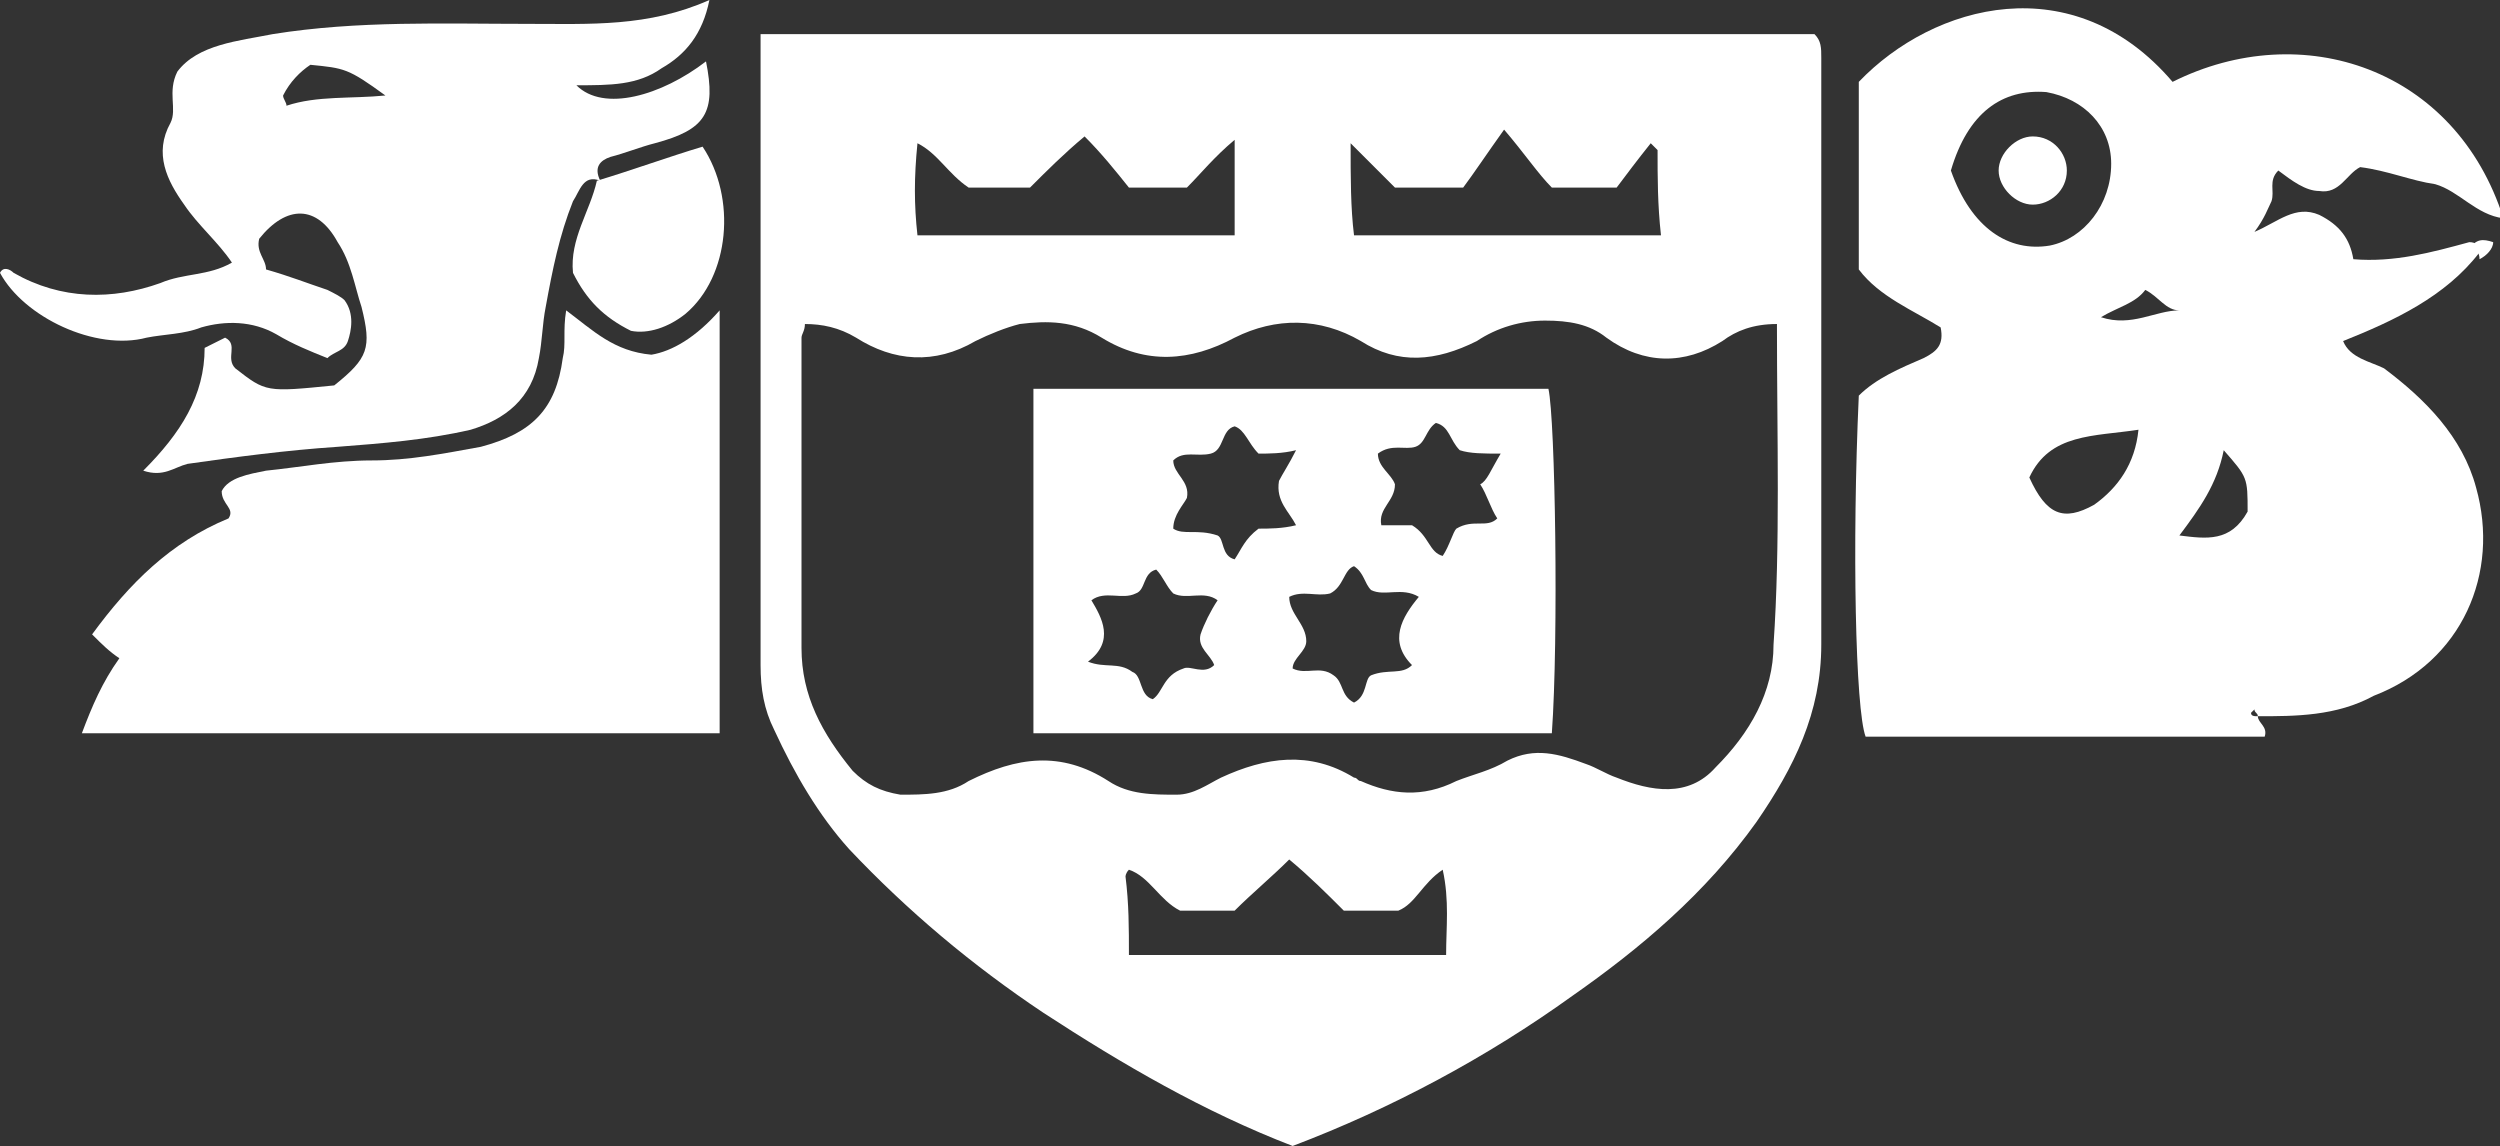 <?xml version="1.0" encoding="utf-8"?>
<!-- Generator: Adobe Illustrator 20.1.0, SVG Export Plug-In . SVG Version: 6.00 Build 0)  -->
<svg version="1.1" id="Layer_1" xmlns="http://www.w3.org/2000/svg" xmlns:xlink="http://www.w3.org/1999/xlink" x="0px" y="0px"
	 width="73.3px" height="33.6px" viewBox="0 0 73.3 33.6" style="enable-background:new 0 0 73.3 33.6;" xml:space="preserve">
<rect x="0" y="0" width="73.3" height="33.6" fill="#333333" stroke="none"/>
<style type="text/css">
	.st0{fill:#FFFFFF;}
</style>
<g>
	<path id="XMLID_189_" class="st0" d="M22.3,1c10.4,0,20.7,0,30.9,0c0.2,0.2,0.2,0.4,0.2,0.7c0,5.7,0,11.4,0,17.2
		c0,2-0.8,3.6-1.9,5.2c-1.5,2.1-3.4,3.7-5.4,5.1c-2.5,1.8-5.3,3.3-8.2,4.4c-2.6-1-5-2.4-7.3-3.9c-2.1-1.4-4-3-5.7-4.8
		c-0.9-1-1.6-2.2-2.2-3.5c-0.3-0.6-0.4-1.2-0.4-1.9C22.3,13.3,22.3,7.2,22.3,1z M52.1,9.5c-0.7,0-1.2,0.2-1.6,0.5
		c-1.1,0.7-2.3,0.7-3.4-0.1c-0.5-0.4-1.1-0.5-1.8-0.5c-0.7,0-1.4,0.2-2,0.6c-1.2,0.6-2.3,0.7-3.4,0c-1.2-0.7-2.5-0.7-3.7-0.1
		c-1.3,0.7-2.6,0.8-3.9,0c-0.8-0.5-1.6-0.5-2.4-0.4c-0.4,0.1-0.9,0.3-1.3,0.5c-1.2,0.7-2.4,0.6-3.5-0.1c-0.5-0.3-1-0.4-1.5-0.4
		c0,0.2-0.1,0.3-0.1,0.4c0,3,0,6.1,0,9.1c0,1.4,0.6,2.5,1.5,3.6c0.4,0.4,0.8,0.6,1.4,0.7c0.7,0,1.4,0,2-0.4c1.4-0.7,2.7-0.9,4.1,0
		c0.6,0.4,1.3,0.4,2,0.4c0.5,0,0.9-0.3,1.3-0.5c1.3-0.6,2.6-0.8,3.9,0c0.1,0,0.1,0.1,0.2,0.1c0.9,0.4,1.8,0.5,2.8,0
		c0.5-0.2,1-0.3,1.5-0.6c0.8-0.4,1.5-0.2,2.3,0.1c0.3,0.1,0.6,0.3,0.9,0.4c1,0.4,2.1,0.6,2.9-0.3c1-1,1.7-2.2,1.7-3.6
		C52.2,16,52.1,12.8,52.1,9.5z M36.2,4.1c-0.6,0.5-1,1-1.4,1.4c-0.6,0-1.1,0-1.7,0c-0.4-0.5-0.8-1-1.3-1.5c-0.6,0.5-1.1,1-1.6,1.5
		c-0.6,0-1.2,0-1.8,0c-0.6-0.4-0.9-1-1.5-1.3c-0.1,1-0.1,1.8,0,2.7c3.1,0,6.2,0,9.3,0C36.2,6,36.2,5.1,36.2,4.1z M48.6,4.4
		c-0.1-0.1-0.1-0.1-0.2-0.2c-0.4,0.5-0.7,0.9-1,1.3c-0.7,0-1.2,0-1.9,0c-0.4-0.4-0.8-1-1.4-1.7c-0.5,0.7-0.9,1.3-1.2,1.7
		c-0.8,0-1.4,0-2,0c-0.4-0.4-0.8-0.8-1.3-1.3c0,1,0,1.9,0.1,2.7c3.1,0,6,0,9,0C48.6,6,48.6,5.2,48.6,4.4z M33.1,28
		c3.1,0,6.2,0,9.3,0c0-0.8,0.1-1.6-0.1-2.5c-0.6,0.4-0.8,1-1.3,1.2c-0.5,0-1,0-1.6,0c-0.5-0.5-1-1-1.6-1.5c-0.5,0.5-1.1,1-1.6,1.5
		c-0.6,0-1.1,0-1.6,0c-0.6-0.3-0.9-1-1.5-1.2c-0.1,0.1-0.1,0.2-0.1,0.2C33.1,26.5,33.1,27.2,33.1,28z"/>
	<path id="XMLID_159_" class="st0" d="M66.2,21c0,0.2,0.3,0.3,0.2,0.6c-3.9,0-7.8,0-11.7,0c-0.3-0.8-0.4-5.6-0.2-10
		c0.5-0.5,1.2-0.8,1.9-1.1c0.4-0.2,0.6-0.4,0.5-0.9c-0.8-0.5-1.8-0.9-2.4-1.7c0-0.1,0-0.3,0-0.4c0-1.7,0-3.4,0-5.1
		c2.2-2.3,6.3-3.4,9.2,0c3.8-1.9,8.3-0.4,9.7,4c-0.8-0.1-1.3-0.8-2-1C70.7,5.3,70,5,69.2,4.9c-0.4,0.2-0.6,0.8-1.2,0.7
		c-0.4,0-0.8-0.3-1.2-0.6c-0.3,0.3-0.1,0.6-0.2,0.9c-0.1,0.2-0.2,0.5-0.5,0.9c0.7-0.3,1.2-0.8,1.9-0.5c0.6,0.3,0.9,0.7,1,1.3
		c1.2,0.1,2.3-0.2,3.4-0.5c0.2,0,0.3,0.1,0.3,0.3c-1,1.3-2.5,2-4,2.6c0.2,0.5,0.8,0.6,1.2,0.8c1.2,0.9,2.3,2,2.7,3.5
		c0.7,2.5-0.4,5.1-3,6.1C68.5,21,67.3,21,66.2,21c0-0.1-0.1-0.1-0.1-0.2c0,0-0.1,0.1-0.1,0.1C66,21,66.1,21,66.2,21z M57.2,5
		c0.6,1.7,1.7,2.4,2.9,2.2c1-0.2,1.8-1.2,1.8-2.4c0-1.1-0.8-1.9-1.9-2.1C58.7,2.6,57.7,3.3,57.2,5z M59.5,14c0.5,1.1,1,1.3,1.9,0.8
		c0.7-0.5,1.2-1.2,1.3-2.2C61.4,12.8,60.1,12.7,59.5,14z M65.9,15c0-1,0-1-0.7-1.8c-0.2,1-0.7,1.7-1.3,2.5
		C64.7,15.8,65.4,15.9,65.9,15z M62.9,8.5c-0.3,0.4-0.8,0.5-1.3,0.8c0.9,0.3,1.6-0.2,2.3-0.2C63.5,9.1,63.3,8.7,62.9,8.5z"/>
	<path id="XMLID_157_" class="st0" d="M16.6,9.1c0.8,0.6,1.4,1.2,2.5,1.3c0.6-0.1,1.3-0.5,2-1.3c0,4.2,0,8.3,0,12.4
		c-6.2,0-12.4,0-18.7,0C2.7,20.7,3,20,3.5,19.3c-0.3-0.2-0.5-0.4-0.8-0.7c1.1-1.5,2.3-2.7,4-3.4c0.2-0.3-0.2-0.4-0.2-0.8
		c0.2-0.4,0.8-0.5,1.3-0.6c1-0.1,2-0.3,3.1-0.3c1.1,0,2.1-0.2,3.2-0.4c1.5-0.4,2.2-1.1,2.4-2.6C16.6,10.1,16.5,9.7,16.6,9.1z"/>
	<path id="XMLID_151_" class="st0" d="M17.6,5.3c-0.5-0.2-0.6,0.3-0.8,0.6c-0.4,1-0.6,2-0.8,3.1c-0.1,0.5-0.1,1-0.2,1.5
		c-0.2,1.2-1,1.8-2,2.1c-1.3,0.3-2.6,0.4-3.9,0.5c-1.5,0.1-3,0.3-4.4,0.5c-0.4,0.1-0.7,0.4-1.3,0.2C5.3,12.7,6,11.6,6,10.2
		c0.2-0.1,0.4-0.2,0.6-0.3c0.4,0.2,0,0.6,0.3,0.9c0.9,0.7,0.9,0.7,2.9,0.5c1-0.8,1.1-1.1,0.8-2.3c-0.2-0.6-0.3-1.3-0.7-1.9
		C9.3,6,8.4,6,7.6,7C7.5,7.4,7.8,7.6,7.8,7.9c0.7,0.2,1.2,0.4,1.8,0.6c0.2,0.1,0.4,0.2,0.5,0.3c0.3,0.4,0.2,0.9,0.1,1.2
		c-0.1,0.3-0.4,0.3-0.6,0.5c-0.5-0.2-1-0.4-1.5-0.7C7.4,9.4,6.6,9.4,5.9,9.6C5.4,9.8,4.8,9.8,4.3,9.9C2.8,10.3,0.7,9.3,0,8
		c0.1-0.2,0.3-0.1,0.4,0c1.4,0.8,2.9,0.8,4.3,0.3C5.4,8,6.1,8.1,6.8,7.7C6.4,7.1,5.8,6.6,5.4,6C4.9,5.3,4.5,4.5,5,3.6
		c0.2-0.4-0.1-0.9,0.2-1.5C5.8,1.3,7,1.2,8,1c2.5-0.4,5-0.3,7.5-0.3c1.8,0,3.5,0.1,5.3-0.7c-0.2,1-0.7,1.6-1.4,2
		c-0.7,0.5-1.5,0.5-2.5,0.5c0.8,0.8,2.5,0.3,3.8-0.7c0.3,1.5,0,2-1.5,2.4c-0.4,0.1-0.9,0.3-1.3,0.4C17.6,4.7,17.4,4.9,17.6,5.3
		L17.6,5.3z M8.3,2.8c0,0.1,0.1,0.2,0.1,0.3c0.9-0.3,1.9-0.2,2.9-0.3c-1.1-0.8-1.2-0.8-2.2-0.9C8.8,2.1,8.5,2.4,8.3,2.8z"/>
	<path id="XMLID_144_" class="st0" d="M17.5,5.3c1-0.3,2.1-0.7,3.1-1c1,1.5,0.8,3.8-0.5,4.9c-0.5,0.4-1.1,0.6-1.6,0.5
		c-0.8-0.4-1.3-0.9-1.7-1.7C16.7,7,17.3,6.2,17.5,5.3L17.5,5.3z"/>
	<path id="XMLID_142_" class="st0" d="M72.7,7.6c0-0.2-0.1-0.3-0.3-0.3C72.6,7,72.8,7,73.1,7.1C73.1,7.3,72.9,7.5,72.7,7.6z"/>
	<path id="XMLID_109_" class="st0" d="M30.3,21.5c0-3.4,0-6.7,0-10.1c5.1,0,10.1,0,15.1,0c0.2,0.9,0.3,7.3,0.1,10.1
		C40.5,21.5,35.4,21.5,30.3,21.5z M36.9,13.3c-0.3-0.3-0.4-0.7-0.7-0.8c-0.4,0.1-0.3,0.7-0.7,0.8c-0.4,0.1-0.8-0.1-1.1,0.2
		c0,0.4,0.5,0.6,0.4,1.1c-0.1,0.2-0.4,0.5-0.4,0.9c0.3,0.2,0.7,0,1.3,0.2c0.2,0.1,0.1,0.6,0.5,0.7c0.2-0.3,0.3-0.6,0.7-0.9
		c0.3,0,0.7,0,1.1-0.1c-0.2-0.4-0.6-0.7-0.5-1.3c0.1-0.2,0.3-0.5,0.5-0.9C37.6,13.3,37.2,13.3,36.9,13.3z M31.9,19.4
		c0.5,0.2,0.9,0,1.3,0.3c0.3,0.1,0.2,0.7,0.6,0.8c0.3-0.2,0.3-0.7,0.9-0.9c0.2-0.1,0.6,0.2,0.9-0.1c-0.1-0.3-0.5-0.5-0.4-0.9
		c0.1-0.3,0.3-0.7,0.5-1c-0.4-0.3-0.9,0-1.3-0.2c-0.2-0.2-0.3-0.5-0.5-0.7c-0.4,0.1-0.3,0.6-0.6,0.7c-0.4,0.2-0.9-0.1-1.3,0.2
		C32.3,18.1,32.7,18.8,31.9,19.4z M41.6,17.5c-0.5-0.3-1,0-1.4-0.2c-0.2-0.2-0.2-0.5-0.5-0.7c-0.3,0.1-0.3,0.6-0.7,0.8
		c-0.4,0.1-0.8-0.1-1.2,0.1c0,0.5,0.5,0.8,0.5,1.3c0,0.3-0.4,0.5-0.4,0.8c0.4,0.2,0.8-0.1,1.2,0.2c0.3,0.2,0.2,0.6,0.6,0.8
		c0.4-0.2,0.3-0.7,0.5-0.8c0.5-0.2,0.9,0,1.2-0.3C40.7,18.8,41.1,18.1,41.6,17.5z M44,13.3c-0.5,0-0.9,0-1.2-0.1
		c-0.3-0.3-0.3-0.7-0.7-0.8c-0.3,0.2-0.3,0.6-0.6,0.7c-0.3,0.1-0.7-0.1-1.1,0.2c0,0.4,0.4,0.6,0.5,0.9c0,0.5-0.5,0.7-0.4,1.2
		c0.4,0,0.8,0,0.9,0c0.5,0.3,0.5,0.8,0.9,0.9c0.2-0.3,0.3-0.7,0.4-0.8c0.5-0.3,0.9,0,1.2-0.3c-0.2-0.3-0.3-0.7-0.5-1
		C43.6,14.1,43.7,13.8,44,13.3z"/>
	<path id="XMLID_102_" class="st0" d="M58.6,5c0-0.5,0.5-1,1-1c0.6,0,1,0.5,1,1c0,0.6-0.5,1-1,1C59.1,6,58.6,5.5,58.6,5z"/>
</g>
</svg>
